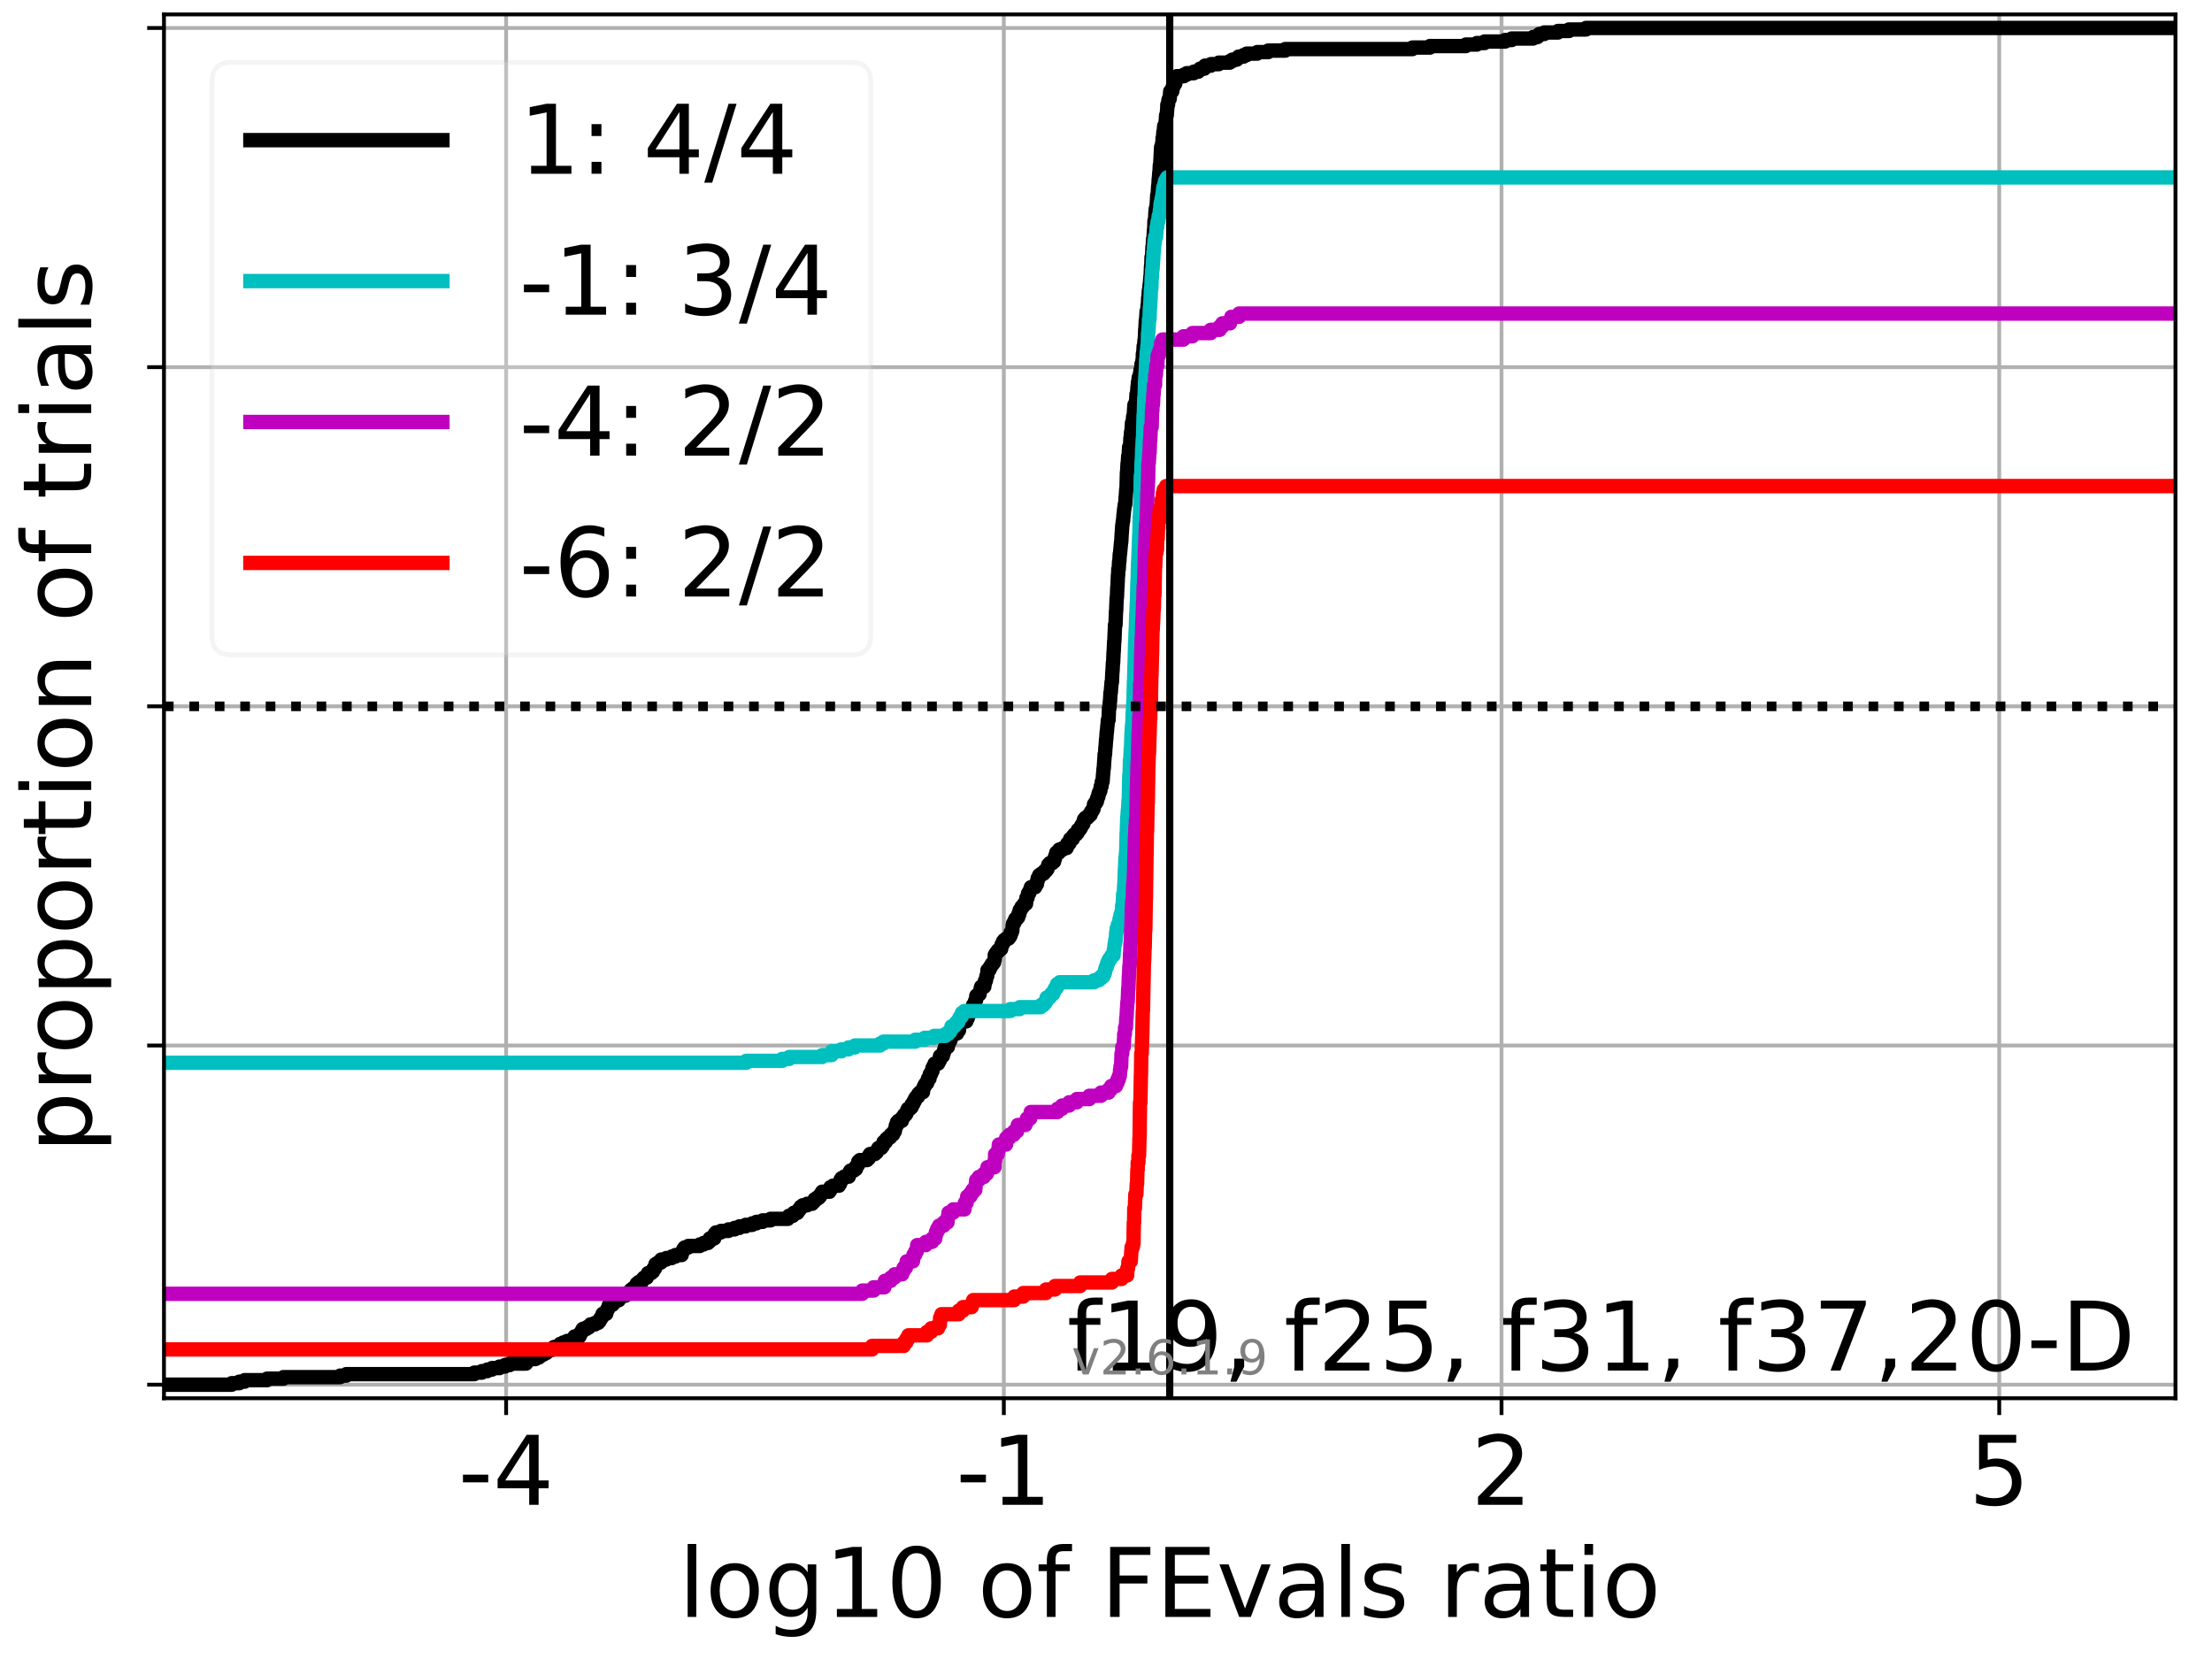 <?xml version="1.0" encoding="utf-8" standalone="no"?>
<!DOCTYPE svg PUBLIC "-//W3C//DTD SVG 1.1//EN"
  "http://www.w3.org/Graphics/SVG/1.1/DTD/svg11.dtd">
<!-- Created with matplotlib (https://matplotlib.org/) -->
<svg height="345.6pt" version="1.1" viewBox="0 0 460.8 345.6" width="460.8pt" xmlns="http://www.w3.org/2000/svg" xmlns:xlink="http://www.w3.org/1999/xlink">
 <defs>
  <style type="text/css">*{stroke-linecap:butt;stroke-linejoin:round;}</style>
 </defs>
 <g id="figure_1">
  <g id="patch_1">
   <path d="M 0 345.6 
L 460.8 345.6 
L 460.8 0 
L 0 0 
z
" style="fill:#ffffff;"/>
  </g>
  <g id="axes_1">
   <g id="patch_2">
    <path d="M 34.16 291.28 
L 453.192 291.28 
L 453.192 3 
L 34.16 3 
z
" style="fill:#ffffff;"/>
   </g>
   <g id="matplotlib.axis_1">
    <g id="xtick_1">
     <g id="line2d_1">
      <path clip-path="url(#pd6c40d4e77)" d="M 105.435 291.28 
L 105.435 3 
" style="fill:none;stroke:#b0b0b0;stroke-linecap:square;stroke-width:0.8;"/>
     </g>
     <g id="line2d_2">
      <defs>
       <path d="M 0 0 
L 0 3.5 
" id="m8b74a7b4d2" style="stroke:#000000;stroke-width:0.8;"/>
      </defs>
      <g>
       <use style="stroke:#000000;stroke-width:0.8;" x="105.435" xlink:href="#m8b74a7b4d2" y="291.28"/>
      </g>
     </g>
     <g id="text_1">
      <!-- -4 -->
      <g transform="translate(95.465 313.477)scale(0.2 -0.2)">
       <defs>
        <path d="M 4.891 31.391 
L 31.203 31.391 
L 31.203 23.391 
L 4.891 23.391 
z
" id="DejaVuSans-45"/>
        <path d="M 37.797 64.312 
L 12.891 25.391 
L 37.797 25.391 
z
M 35.203 72.906 
L 47.609 72.906 
L 47.609 25.391 
L 58.016 25.391 
L 58.016 17.188 
L 47.609 17.188 
L 47.609 0 
L 37.797 0 
L 37.797 17.188 
L 4.891 17.188 
L 4.891 26.703 
z
" id="DejaVuSans-52"/>
       </defs>
       <use xlink:href="#DejaVuSans-45"/>
       <use x="36.084" xlink:href="#DejaVuSans-52"/>
      </g>
     </g>
    </g>
    <g id="xtick_2">
     <g id="line2d_3">
      <path clip-path="url(#pd6c40d4e77)" d="M 209.116 291.28 
L 209.116 3 
" style="fill:none;stroke:#b0b0b0;stroke-linecap:square;stroke-width:0.8;"/>
     </g>
     <g id="line2d_4">
      <g>
       <use style="stroke:#000000;stroke-width:0.8;" x="209.116" xlink:href="#m8b74a7b4d2" y="291.28"/>
      </g>
     </g>
     <g id="text_2">
      <!-- -1 -->
      <g transform="translate(199.146 313.477)scale(0.2 -0.2)">
       <defs>
        <path d="M 12.406 8.297 
L 28.516 8.297 
L 28.516 63.922 
L 10.984 60.406 
L 10.984 69.391 
L 28.422 72.906 
L 38.281 72.906 
L 38.281 8.297 
L 54.391 8.297 
L 54.391 0 
L 12.406 0 
z
" id="DejaVuSans-49"/>
       </defs>
       <use xlink:href="#DejaVuSans-45"/>
       <use x="36.084" xlink:href="#DejaVuSans-49"/>
      </g>
     </g>
    </g>
    <g id="xtick_3">
     <g id="line2d_5">
      <path clip-path="url(#pd6c40d4e77)" d="M 312.796 291.28 
L 312.796 3 
" style="fill:none;stroke:#b0b0b0;stroke-linecap:square;stroke-width:0.8;"/>
     </g>
     <g id="line2d_6">
      <g>
       <use style="stroke:#000000;stroke-width:0.8;" x="312.796" xlink:href="#m8b74a7b4d2" y="291.28"/>
      </g>
     </g>
     <g id="text_3">
      <!-- 2 -->
      <g transform="translate(306.434 313.477)scale(0.2 -0.2)">
       <defs>
        <path d="M 19.188 8.297 
L 53.609 8.297 
L 53.609 0 
L 7.328 0 
L 7.328 8.297 
Q 12.938 14.109 22.625 23.891 
Q 32.328 33.688 34.812 36.531 
Q 39.547 41.844 41.422 45.531 
Q 43.312 49.219 43.312 52.781 
Q 43.312 58.594 39.234 62.25 
Q 35.156 65.922 28.609 65.922 
Q 23.969 65.922 18.812 64.312 
Q 13.672 62.703 7.812 59.422 
L 7.812 69.391 
Q 13.766 71.781 18.938 73 
Q 24.125 74.219 28.422 74.219 
Q 39.75 74.219 46.484 68.547 
Q 53.219 62.891 53.219 53.422 
Q 53.219 48.922 51.531 44.891 
Q 49.859 40.875 45.406 35.406 
Q 44.188 33.984 37.641 27.219 
Q 31.109 20.453 19.188 8.297 
z
" id="DejaVuSans-50"/>
       </defs>
       <use xlink:href="#DejaVuSans-50"/>
      </g>
     </g>
    </g>
    <g id="xtick_4">
     <g id="line2d_7">
      <path clip-path="url(#pd6c40d4e77)" d="M 416.477 291.28 
L 416.477 3 
" style="fill:none;stroke:#b0b0b0;stroke-linecap:square;stroke-width:0.8;"/>
     </g>
     <g id="line2d_8">
      <g>
       <use style="stroke:#000000;stroke-width:0.8;" x="416.477" xlink:href="#m8b74a7b4d2" y="291.28"/>
      </g>
     </g>
     <g id="text_4">
      <!-- 5 -->
      <g transform="translate(410.114 313.477)scale(0.2 -0.2)">
       <defs>
        <path d="M 10.797 72.906 
L 49.516 72.906 
L 49.516 64.594 
L 19.828 64.594 
L 19.828 46.734 
Q 21.969 47.469 24.109 47.828 
Q 26.266 48.188 28.422 48.188 
Q 40.625 48.188 47.75 41.5 
Q 54.891 34.812 54.891 23.391 
Q 54.891 11.625 47.562 5.094 
Q 40.234 -1.422 26.906 -1.422 
Q 22.312 -1.422 17.547 -0.641 
Q 12.797 0.141 7.719 1.703 
L 7.719 11.625 
Q 12.109 9.234 16.797 8.062 
Q 21.484 6.891 26.703 6.891 
Q 35.156 6.891 40.078 11.328 
Q 45.016 15.766 45.016 23.391 
Q 45.016 31 40.078 35.438 
Q 35.156 39.891 26.703 39.891 
Q 22.75 39.891 18.812 39.016 
Q 14.891 38.141 10.797 36.281 
z
" id="DejaVuSans-53"/>
       </defs>
       <use xlink:href="#DejaVuSans-53"/>
      </g>
     </g>
    </g>
    <g id="text_5">
     <!-- log10 of FEvals ratio -->
     <g transform="translate(141.371 336.833)scale(0.2 -0.2)">
      <defs>
       <path d="M 9.422 75.984 
L 18.406 75.984 
L 18.406 0 
L 9.422 0 
z
" id="DejaVuSans-108"/>
       <path d="M 30.609 48.391 
Q 23.391 48.391 19.188 42.75 
Q 14.984 37.109 14.984 27.297 
Q 14.984 17.484 19.156 11.844 
Q 23.344 6.203 30.609 6.203 
Q 37.797 6.203 41.984 11.859 
Q 46.188 17.531 46.188 27.297 
Q 46.188 37.016 41.984 42.703 
Q 37.797 48.391 30.609 48.391 
z
M 30.609 56 
Q 42.328 56 49.016 48.375 
Q 55.719 40.766 55.719 27.297 
Q 55.719 13.875 49.016 6.219 
Q 42.328 -1.422 30.609 -1.422 
Q 18.844 -1.422 12.172 6.219 
Q 5.516 13.875 5.516 27.297 
Q 5.516 40.766 12.172 48.375 
Q 18.844 56 30.609 56 
z
" id="DejaVuSans-111"/>
       <path d="M 45.406 27.984 
Q 45.406 37.75 41.375 43.109 
Q 37.359 48.484 30.078 48.484 
Q 22.859 48.484 18.828 43.109 
Q 14.797 37.75 14.797 27.984 
Q 14.797 18.266 18.828 12.891 
Q 22.859 7.516 30.078 7.516 
Q 37.359 7.516 41.375 12.891 
Q 45.406 18.266 45.406 27.984 
z
M 54.391 6.781 
Q 54.391 -7.172 48.188 -13.984 
Q 42 -20.797 29.203 -20.797 
Q 24.469 -20.797 20.266 -20.094 
Q 16.062 -19.391 12.109 -17.922 
L 12.109 -9.188 
Q 16.062 -11.328 19.922 -12.344 
Q 23.781 -13.375 27.781 -13.375 
Q 36.625 -13.375 41.016 -8.766 
Q 45.406 -4.156 45.406 5.172 
L 45.406 9.625 
Q 42.625 4.781 38.281 2.391 
Q 33.938 0 27.875 0 
Q 17.828 0 11.672 7.656 
Q 5.516 15.328 5.516 27.984 
Q 5.516 40.672 11.672 48.328 
Q 17.828 56 27.875 56 
Q 33.938 56 38.281 53.609 
Q 42.625 51.219 45.406 46.391 
L 45.406 54.688 
L 54.391 54.688 
z
" id="DejaVuSans-103"/>
       <path d="M 31.781 66.406 
Q 24.172 66.406 20.328 58.906 
Q 16.5 51.422 16.5 36.375 
Q 16.5 21.391 20.328 13.891 
Q 24.172 6.391 31.781 6.391 
Q 39.453 6.391 43.281 13.891 
Q 47.125 21.391 47.125 36.375 
Q 47.125 51.422 43.281 58.906 
Q 39.453 66.406 31.781 66.406 
z
M 31.781 74.219 
Q 44.047 74.219 50.516 64.516 
Q 56.984 54.828 56.984 36.375 
Q 56.984 17.969 50.516 8.266 
Q 44.047 -1.422 31.781 -1.422 
Q 19.531 -1.422 13.062 8.266 
Q 6.594 17.969 6.594 36.375 
Q 6.594 54.828 13.062 64.516 
Q 19.531 74.219 31.781 74.219 
z
" id="DejaVuSans-48"/>
       <path id="DejaVuSans-32"/>
       <path d="M 37.109 75.984 
L 37.109 68.5 
L 28.516 68.5 
Q 23.688 68.5 21.797 66.547 
Q 19.922 64.594 19.922 59.516 
L 19.922 54.688 
L 34.719 54.688 
L 34.719 47.703 
L 19.922 47.703 
L 19.922 0 
L 10.891 0 
L 10.891 47.703 
L 2.297 47.703 
L 2.297 54.688 
L 10.891 54.688 
L 10.891 58.5 
Q 10.891 67.625 15.141 71.797 
Q 19.391 75.984 28.609 75.984 
z
" id="DejaVuSans-102"/>
       <path d="M 9.812 72.906 
L 51.703 72.906 
L 51.703 64.594 
L 19.672 64.594 
L 19.672 43.109 
L 48.578 43.109 
L 48.578 34.812 
L 19.672 34.812 
L 19.672 0 
L 9.812 0 
z
" id="DejaVuSans-70"/>
       <path d="M 9.812 72.906 
L 55.906 72.906 
L 55.906 64.594 
L 19.672 64.594 
L 19.672 43.016 
L 54.391 43.016 
L 54.391 34.719 
L 19.672 34.719 
L 19.672 8.297 
L 56.781 8.297 
L 56.781 0 
L 9.812 0 
z
" id="DejaVuSans-69"/>
       <path d="M 2.984 54.688 
L 12.5 54.688 
L 29.594 8.797 
L 46.688 54.688 
L 56.203 54.688 
L 35.688 0 
L 23.484 0 
z
" id="DejaVuSans-118"/>
       <path d="M 34.281 27.484 
Q 23.391 27.484 19.188 25 
Q 14.984 22.516 14.984 16.5 
Q 14.984 11.719 18.141 8.906 
Q 21.297 6.109 26.703 6.109 
Q 34.188 6.109 38.703 11.406 
Q 43.219 16.703 43.219 25.484 
L 43.219 27.484 
z
M 52.203 31.203 
L 52.203 0 
L 43.219 0 
L 43.219 8.297 
Q 40.141 3.328 35.547 0.953 
Q 30.953 -1.422 24.312 -1.422 
Q 15.922 -1.422 10.953 3.297 
Q 6 8.016 6 15.922 
Q 6 25.141 12.172 29.828 
Q 18.359 34.516 30.609 34.516 
L 43.219 34.516 
L 43.219 35.406 
Q 43.219 41.609 39.141 45 
Q 35.062 48.391 27.688 48.391 
Q 23 48.391 18.547 47.266 
Q 14.109 46.141 10.016 43.891 
L 10.016 52.203 
Q 14.938 54.109 19.578 55.047 
Q 24.219 56 28.609 56 
Q 40.484 56 46.344 49.844 
Q 52.203 43.703 52.203 31.203 
z
" id="DejaVuSans-97"/>
       <path d="M 44.281 53.078 
L 44.281 44.578 
Q 40.484 46.531 36.375 47.5 
Q 32.281 48.484 27.875 48.484 
Q 21.188 48.484 17.844 46.438 
Q 14.5 44.391 14.5 40.281 
Q 14.5 37.156 16.891 35.375 
Q 19.281 33.594 26.516 31.984 
L 29.594 31.297 
Q 39.156 29.25 43.188 25.516 
Q 47.219 21.781 47.219 15.094 
Q 47.219 7.469 41.188 3.016 
Q 35.156 -1.422 24.609 -1.422 
Q 20.219 -1.422 15.453 -0.562 
Q 10.688 0.297 5.422 2 
L 5.422 11.281 
Q 10.406 8.688 15.234 7.391 
Q 20.062 6.109 24.812 6.109 
Q 31.156 6.109 34.562 8.281 
Q 37.984 10.453 37.984 14.406 
Q 37.984 18.062 35.516 20.016 
Q 33.062 21.969 24.703 23.781 
L 21.578 24.516 
Q 13.234 26.266 9.516 29.906 
Q 5.812 33.547 5.812 39.891 
Q 5.812 47.609 11.281 51.797 
Q 16.75 56 26.812 56 
Q 31.781 56 36.172 55.266 
Q 40.578 54.547 44.281 53.078 
z
" id="DejaVuSans-115"/>
       <path d="M 41.109 46.297 
Q 39.594 47.172 37.812 47.578 
Q 36.031 48 33.891 48 
Q 26.266 48 22.188 43.047 
Q 18.109 38.094 18.109 28.812 
L 18.109 0 
L 9.078 0 
L 9.078 54.688 
L 18.109 54.688 
L 18.109 46.188 
Q 20.953 51.172 25.484 53.578 
Q 30.031 56 36.531 56 
Q 37.453 56 38.578 55.875 
Q 39.703 55.766 41.062 55.516 
z
" id="DejaVuSans-114"/>
       <path d="M 18.312 70.219 
L 18.312 54.688 
L 36.812 54.688 
L 36.812 47.703 
L 18.312 47.703 
L 18.312 18.016 
Q 18.312 11.328 20.141 9.422 
Q 21.969 7.516 27.594 7.516 
L 36.812 7.516 
L 36.812 0 
L 27.594 0 
Q 17.188 0 13.234 3.875 
Q 9.281 7.766 9.281 18.016 
L 9.281 47.703 
L 2.688 47.703 
L 2.688 54.688 
L 9.281 54.688 
L 9.281 70.219 
z
" id="DejaVuSans-116"/>
       <path d="M 9.422 54.688 
L 18.406 54.688 
L 18.406 0 
L 9.422 0 
z
M 9.422 75.984 
L 18.406 75.984 
L 18.406 64.594 
L 9.422 64.594 
z
" id="DejaVuSans-105"/>
      </defs>
      <use xlink:href="#DejaVuSans-108"/>
      <use x="27.783" xlink:href="#DejaVuSans-111"/>
      <use x="88.965" xlink:href="#DejaVuSans-103"/>
      <use x="152.441" xlink:href="#DejaVuSans-49"/>
      <use x="216.064" xlink:href="#DejaVuSans-48"/>
      <use x="279.688" xlink:href="#DejaVuSans-32"/>
      <use x="311.475" xlink:href="#DejaVuSans-111"/>
      <use x="372.656" xlink:href="#DejaVuSans-102"/>
      <use x="407.861" xlink:href="#DejaVuSans-32"/>
      <use x="439.648" xlink:href="#DejaVuSans-70"/>
      <use x="497.168" xlink:href="#DejaVuSans-69"/>
      <use x="560.352" xlink:href="#DejaVuSans-118"/>
      <use x="619.531" xlink:href="#DejaVuSans-97"/>
      <use x="680.811" xlink:href="#DejaVuSans-108"/>
      <use x="708.594" xlink:href="#DejaVuSans-115"/>
      <use x="760.693" xlink:href="#DejaVuSans-32"/>
      <use x="792.48" xlink:href="#DejaVuSans-114"/>
      <use x="833.594" xlink:href="#DejaVuSans-97"/>
      <use x="894.873" xlink:href="#DejaVuSans-116"/>
      <use x="934.082" xlink:href="#DejaVuSans-105"/>
      <use x="961.865" xlink:href="#DejaVuSans-111"/>
     </g>
    </g>
   </g>
   <g id="matplotlib.axis_2">
    <g id="ytick_1">
     <g id="line2d_9">
      <path clip-path="url(#pd6c40d4e77)" d="M 34.16 288.454 
L 453.192 288.454 
" style="fill:none;stroke:#b0b0b0;stroke-linecap:square;stroke-width:0.8;"/>
     </g>
     <g id="line2d_10">
      <defs>
       <path d="M 0 0 
L -3.5 0 
" id="m1071f3e016" style="stroke:#000000;stroke-width:0.8;"/>
      </defs>
      <g>
       <use style="stroke:#000000;stroke-width:0.8;" x="34.16" xlink:href="#m1071f3e016" y="288.454"/>
      </g>
     </g>
    </g>
    <g id="ytick_2">
     <g id="line2d_11">
      <path clip-path="url(#pd6c40d4e77)" d="M 34.16 217.797 
L 453.192 217.797 
" style="fill:none;stroke:#b0b0b0;stroke-linecap:square;stroke-width:0.8;"/>
     </g>
     <g id="line2d_12">
      <g>
       <use style="stroke:#000000;stroke-width:0.8;" x="34.16" xlink:href="#m1071f3e016" y="217.797"/>
      </g>
     </g>
    </g>
    <g id="ytick_3">
     <g id="line2d_13">
      <path clip-path="url(#pd6c40d4e77)" d="M 34.16 147.14 
L 453.192 147.14 
" style="fill:none;stroke:#b0b0b0;stroke-linecap:square;stroke-width:0.8;"/>
     </g>
     <g id="line2d_14">
      <g>
       <use style="stroke:#000000;stroke-width:0.8;" x="34.16" xlink:href="#m1071f3e016" y="147.14"/>
      </g>
     </g>
    </g>
    <g id="ytick_4">
     <g id="line2d_15">
      <path clip-path="url(#pd6c40d4e77)" d="M 34.16 76.483 
L 453.192 76.483 
" style="fill:none;stroke:#b0b0b0;stroke-linecap:square;stroke-width:0.8;"/>
     </g>
     <g id="line2d_16">
      <g>
       <use style="stroke:#000000;stroke-width:0.8;" x="34.16" xlink:href="#m1071f3e016" y="76.483"/>
      </g>
     </g>
    </g>
    <g id="ytick_5">
     <g id="line2d_17">
      <path clip-path="url(#pd6c40d4e77)" d="M 34.16 5.826 
L 453.192 5.826 
" style="fill:none;stroke:#b0b0b0;stroke-linecap:square;stroke-width:0.8;"/>
     </g>
     <g id="line2d_18">
      <g>
       <use style="stroke:#000000;stroke-width:0.8;" x="34.16" xlink:href="#m1071f3e016" y="5.826"/>
      </g>
     </g>
    </g>
    <g id="text_6">
     <!-- proportion of trials -->
     <g transform="translate(19.001 240.146)rotate(-90)scale(0.2 -0.2)">
      <defs>
       <path d="M 18.109 8.203 
L 18.109 -20.797 
L 9.078 -20.797 
L 9.078 54.688 
L 18.109 54.688 
L 18.109 46.391 
Q 20.953 51.266 25.266 53.625 
Q 29.594 56 35.594 56 
Q 45.562 56 51.781 48.094 
Q 58.016 40.188 58.016 27.297 
Q 58.016 14.406 51.781 6.484 
Q 45.562 -1.422 35.594 -1.422 
Q 29.594 -1.422 25.266 0.953 
Q 20.953 3.328 18.109 8.203 
z
M 48.688 27.297 
Q 48.688 37.203 44.609 42.844 
Q 40.531 48.484 33.406 48.484 
Q 26.266 48.484 22.188 42.844 
Q 18.109 37.203 18.109 27.297 
Q 18.109 17.391 22.188 11.75 
Q 26.266 6.109 33.406 6.109 
Q 40.531 6.109 44.609 11.75 
Q 48.688 17.391 48.688 27.297 
z
" id="DejaVuSans-112"/>
       <path d="M 54.891 33.016 
L 54.891 0 
L 45.906 0 
L 45.906 32.719 
Q 45.906 40.484 42.875 44.328 
Q 39.844 48.188 33.797 48.188 
Q 26.516 48.188 22.312 43.547 
Q 18.109 38.922 18.109 30.906 
L 18.109 0 
L 9.078 0 
L 9.078 54.688 
L 18.109 54.688 
L 18.109 46.188 
Q 21.344 51.125 25.703 53.562 
Q 30.078 56 35.797 56 
Q 45.219 56 50.047 50.172 
Q 54.891 44.344 54.891 33.016 
z
" id="DejaVuSans-110"/>
      </defs>
      <use xlink:href="#DejaVuSans-112"/>
      <use x="63.477" xlink:href="#DejaVuSans-114"/>
      <use x="102.34" xlink:href="#DejaVuSans-111"/>
      <use x="163.521" xlink:href="#DejaVuSans-112"/>
      <use x="226.998" xlink:href="#DejaVuSans-111"/>
      <use x="288.18" xlink:href="#DejaVuSans-114"/>
      <use x="329.293" xlink:href="#DejaVuSans-116"/>
      <use x="368.502" xlink:href="#DejaVuSans-105"/>
      <use x="396.285" xlink:href="#DejaVuSans-111"/>
      <use x="457.467" xlink:href="#DejaVuSans-110"/>
      <use x="520.846" xlink:href="#DejaVuSans-32"/>
      <use x="552.633" xlink:href="#DejaVuSans-111"/>
      <use x="613.814" xlink:href="#DejaVuSans-102"/>
      <use x="649.02" xlink:href="#DejaVuSans-32"/>
      <use x="680.807" xlink:href="#DejaVuSans-116"/>
      <use x="720.016" xlink:href="#DejaVuSans-114"/>
      <use x="761.129" xlink:href="#DejaVuSans-105"/>
      <use x="788.912" xlink:href="#DejaVuSans-97"/>
      <use x="850.191" xlink:href="#DejaVuSans-108"/>
      <use x="877.975" xlink:href="#DejaVuSans-115"/>
     </g>
    </g>
   </g>
   <g id="line2d_19">
    <path clip-path="url(#pd6c40d4e77)" d="M 34.16 288.454 
L 48.266 288.454 
L 48.266 288.14 
L 49.839 288.14 
L 49.839 287.826 
L 50.96 287.826 
L 50.96 287.512 
L 55.641 287.512 
L 55.641 287.198 
L 59.04 287.198 
L 59.04 286.884 
L 70.853 286.884 
L 70.853 286.57 
L 72.148 286.57 
L 72.148 286.256 
L 98.807 286.256 
L 98.807 285.941 
L 100.38 285.941 
L 100.38 285.627 
L 101.501 285.627 
L 101.501 285.313 
L 102.464 285.313 
L 102.464 284.999 
L 104.036 284.999 
L 104.036 284.685 
L 105.158 284.685 
L 105.158 284.371 
L 106.181 284.371 
L 106.181 284.057 
L 109.581 284.057 
L 109.581 283.743 
L 109.838 283.743 
L 109.838 283.429 
L 109.968 283.429 
L 109.968 283.115 
L 111.54 283.115 
L 111.54 282.801 
L 112.246 282.801 
L 112.246 282.487 
L 112.662 282.487 
L 112.662 282.173 
L 113.237 282.173 
L 113.237 281.859 
L 113.819 281.859 
L 113.849 281.231 
L 114.94 281.231 
L 114.94 280.917 
L 115.421 280.917 
L 115.421 280.603 
L 116.543 280.603 
L 116.543 280.289 
L 116.669 280.289 
L 116.669 279.975 
L 117.342 279.975 
L 117.342 279.661 
L 118.119 279.661 
L 118.119 279.347 
L 119.484 279.347 
L 119.484 279.033 
L 119.621 279.033 
L 119.692 278.405 
L 120.741 278.405 
L 120.813 277.777 
L 121.057 277.777 
L 121.057 277.463 
L 121.223 277.463 
L 121.223 277.149 
L 121.394 277.149 
L 121.394 276.835 
L 122.178 276.835 
L 122.178 276.521 
L 122.689 276.521 
L 122.689 276.207 
L 123.02 276.207 
L 123.02 275.893 
L 123.965 275.893 
L 123.965 275.578 
L 124.622 275.578 
L 124.622 275.264 
L 124.903 275.264 
L 124.903 274.95 
L 125.05 274.95 
L 125.05 274.636 
L 125.263 274.636 
L 125.263 274.322 
L 125.493 274.322 
L 125.537 273.694 
L 126.292 273.694 
L 126.345 273.066 
L 126.476 273.066 
L 126.476 272.752 
L 126.659 272.752 
L 126.659 272.438 
L 126.835 272.438 
L 126.859 271.81 
L 127.597 271.81 
L 127.597 271.496 
L 127.865 271.496 
L 127.957 270.868 
L 128.893 270.868 
L 128.986 270.24 
L 129.153 270.24 
L 129.153 269.926 
L 130.258 269.926 
L 130.258 269.612 
L 130.725 269.612 
L 130.725 269.298 
L 131.339 269.298 
L 131.437 268.67 
L 131.847 268.67 
L 131.847 268.356 
L 132.277 268.356 
L 132.277 268.042 
L 132.554 268.042 
L 132.637 267.414 
L 133.01 267.414 
L 133.01 267.1 
L 133.666 267.1 
L 133.666 266.786 
L 133.849 266.786 
L 133.849 266.472 
L 134.131 266.472 
L 134.131 266.158 
L 134.738 266.158 
L 134.833 265.529 
L 134.985 265.529 
L 134.985 265.215 
L 135.677 265.215 
L 135.677 264.901 
L 136.036 264.901 
L 136.128 264.273 
L 136.435 264.273 
L 136.527 263.645 
L 136.558 263.645 
L 136.558 263.331 
L 137.066 263.331 
L 137.066 263.017 
L 137.679 263.017 
L 137.73 262.389 
L 138.811 262.389 
L 138.811 262.075 
L 139.926 262.075 
L 139.926 261.761 
L 140.705 261.761 
L 140.705 261.447 
L 142.001 261.447 
L 142.071 260.819 
L 142.211 260.819 
L 142.211 260.505 
L 142.359 260.505 
L 142.359 260.191 
L 142.595 260.191 
L 142.595 259.877 
L 143.366 259.877 
L 143.366 259.563 
L 145.759 259.563 
L 145.759 259.249 
L 146.551 259.249 
L 146.551 258.935 
L 147.489 258.935 
L 147.489 258.621 
L 147.846 258.621 
L 147.849 257.993 
L 148.785 257.993 
L 148.879 257.051 
L 149.144 257.051 
L 149.144 256.737 
L 150.174 256.737 
L 150.174 256.423 
L 151.739 256.423 
L 151.739 256.109 
L 153.034 256.109 
L 153.034 255.795 
L 154.023 255.795 
L 154.023 255.481 
L 155.319 255.481 
L 155.319 255.166 
L 156.681 255.166 
L 156.681 254.852 
L 157.571 254.852 
L 157.571 254.538 
L 158.867 254.538 
L 158.867 254.224 
L 160.506 254.224 
L 160.506 253.91 
L 164.12 253.91 
L 164.12 253.596 
L 164.321 253.596 
L 164.321 253.282 
L 165.152 253.282 
L 165.152 252.968 
L 165.353 252.968 
L 165.353 252.654 
L 166.133 252.654 
L 166.133 252.34 
L 166.335 252.34 
L 166.335 252.026 
L 166.581 252.026 
L 166.581 251.712 
L 166.782 251.712 
L 166.782 251.398 
L 167.21 251.398 
L 167.21 251.084 
L 168.146 251.084 
L 168.146 250.77 
L 169.177 250.77 
L 169.177 250.456 
L 169.495 250.456 
L 169.495 250.142 
L 169.697 250.142 
L 169.697 249.828 
L 170.159 249.828 
L 170.159 249.514 
L 170.606 249.514 
L 170.606 249.2 
L 170.866 249.2 
L 170.866 248.886 
L 171.07 248.886 
L 171.07 248.572 
L 171.272 248.572 
L 171.272 248.258 
L 172.79 248.258 
L 172.79 247.944 
L 172.989 247.944 
L 172.991 247.316 
L 173.521 247.316 
L 173.521 247.002 
L 174.77 247.002 
L 174.77 246.688 
L 174.971 246.688 
L 174.971 246.374 
L 175.096 246.374 
L 175.106 245.746 
L 175.308 245.746 
L 175.308 245.432 
L 175.854 245.432 
L 175.854 245.118 
L 176.816 245.118 
L 176.885 244.489 
L 176.946 244.489 
L 176.946 244.175 
L 177.147 244.175 
L 177.147 243.861 
L 177.867 243.861 
L 177.867 243.547 
L 178.314 243.547 
L 178.37 242.919 
L 178.595 242.919 
L 178.595 242.605 
L 178.795 242.605 
L 178.796 241.977 
L 179.132 241.977 
L 179.132 241.663 
L 180.649 241.663 
L 180.649 241.349 
L 180.971 241.349 
L 181.021 240.721 
L 181.229 240.721 
L 181.229 240.407 
L 182.251 240.407 
L 182.251 240.093 
L 182.621 240.093 
L 182.621 239.779 
L 182.804 239.779 
L 182.804 239.465 
L 182.979 239.465 
L 182.979 239.151 
L 183.596 239.151 
L 183.596 238.837 
L 183.852 238.837 
L 183.852 238.523 
L 184.01 238.523 
L 184.054 237.895 
L 184.523 237.895 
L 184.627 237.267 
L 184.992 237.267 
L 184.992 236.953 
L 185.439 236.953 
L 185.439 236.639 
L 185.609 236.639 
L 185.609 236.325 
L 186.056 236.325 
L 186.056 236.011 
L 186.2 236.011 
L 186.2 235.697 
L 186.402 235.697 
L 186.503 235.069 
L 186.522 235.069 
L 186.625 234.44 
L 186.826 234.44 
L 186.84 233.812 
L 187.109 233.812 
L 187.109 233.498 
L 187.878 233.498 
L 187.887 232.87 
L 188.14 232.87 
L 188.14 232.556 
L 188.354 232.556 
L 188.354 232.242 
L 188.679 232.242 
L 188.679 231.928 
L 188.87 231.928 
L 188.971 231.3 
L 189.122 231.3 
L 189.122 230.986 
L 189.569 230.986 
L 189.569 230.672 
L 189.902 230.672 
L 189.929 230.044 
L 190.226 230.044 
L 190.328 229.416 
L 190.546 229.416 
L 190.651 228.788 
L 190.884 228.788 
L 190.884 228.474 
L 191.234 228.474 
L 191.331 227.846 
L 191.648 227.846 
L 191.648 227.532 
L 192.265 227.532 
L 192.367 226.59 
L 192.484 226.59 
L 192.484 226.276 
L 192.655 226.276 
L 192.655 225.962 
L 192.857 225.962 
L 192.857 225.648 
L 193.135 225.648 
L 193.135 225.334 
L 193.248 225.334 
L 193.306 224.706 
L 193.628 224.706 
L 193.695 223.763 
L 193.965 223.763 
L 194.059 223.135 
L 194.245 223.135 
L 194.245 222.507 
L 194.398 222.507 
L 194.398 222.193 
L 194.582 222.193 
L 194.582 221.879 
L 194.695 221.879 
L 194.695 221.565 
L 195.43 221.565 
L 195.43 221.251 
L 195.586 221.251 
L 195.586 220.937 
L 195.778 220.937 
L 195.82 219.995 
L 196.411 219.995 
L 196.421 219.367 
L 196.61 219.367 
L 196.681 218.739 
L 196.792 218.739 
L 196.859 218.111 
L 197.454 218.111 
L 197.555 217.169 
L 197.758 217.169 
L 197.758 216.855 
L 197.934 216.855 
L 197.934 216.541 
L 198.07 216.541 
L 198.095 215.913 
L 198.185 215.913 
L 198.185 215.599 
L 198.358 215.599 
L 198.358 215.285 
L 199.374 215.285 
L 199.374 214.971 
L 199.52 214.971 
L 199.52 214.657 
L 199.773 214.657 
L 199.857 213.714 
L 199.904 213.714 
L 199.934 213.086 
L 200.272 213.086 
L 200.272 212.772 
L 201.303 212.772 
L 201.348 212.144 
L 201.584 212.144 
L 201.584 211.83 
L 201.696 211.83 
L 201.7 211.202 
L 201.884 211.202 
L 201.884 210.888 
L 202.221 210.888 
L 202.285 210.26 
L 202.711 210.26 
L 202.733 209.318 
L 203.03 209.318 
L 203.068 208.69 
L 203.182 208.69 
L 203.182 208.376 
L 203.328 208.376 
L 203.387 207.434 
L 203.713 207.434 
L 203.713 207.12 
L 204.06 207.12 
L 204.161 206.492 
L 204.214 206.492 
L 204.296 205.864 
L 204.389 205.864 
L 204.389 205.55 
L 205.047 205.55 
L 205.059 204.922 
L 205.159 204.922 
L 205.195 204.294 
L 205.384 204.294 
L 205.484 203.351 
L 205.643 203.351 
L 205.709 202.095 
L 206.101 202.095 
L 206.191 201.467 
L 206.416 201.467 
L 206.416 201.153 
L 206.574 201.153 
L 206.574 200.839 
L 206.841 200.839 
L 206.841 200.525 
L 207.075 200.525 
L 207.173 199.897 
L 207.222 199.897 
L 207.224 198.955 
L 207.398 198.955 
L 207.398 198.641 
L 207.62 198.641 
L 207.62 198.327 
L 207.846 198.327 
L 207.846 198.013 
L 208.177 198.013 
L 208.177 197.699 
L 208.557 197.699 
L 208.65 196.757 
L 208.873 196.757 
L 208.942 196.129 
L 209.189 196.129 
L 209.189 195.815 
L 209.614 195.815 
L 209.614 195.501 
L 210.132 195.501 
L 210.132 195.187 
L 210.37 195.187 
L 210.37 194.873 
L 210.534 194.873 
L 210.535 194.245 
L 210.76 194.245 
L 210.76 193.931 
L 210.879 193.931 
L 210.967 192.674 
L 211.046 192.674 
L 211.046 192.36 
L 211.258 192.36 
L 211.258 192.046 
L 211.375 192.046 
L 211.375 191.732 
L 211.514 191.732 
L 211.514 191.418 
L 211.852 191.418 
L 211.852 191.104 
L 212.11 191.104 
L 212.131 190.476 
L 212.335 190.476 
L 212.349 189.848 
L 212.447 189.848 
L 212.447 189.534 
L 212.686 189.534 
L 212.686 189.22 
L 212.813 189.22 
L 212.813 188.906 
L 213.097 188.906 
L 213.097 188.592 
L 213.315 188.592 
L 213.315 188.278 
L 213.739 188.278 
L 213.831 187.022 
L 214.055 187.022 
L 214.13 186.394 
L 214.168 186.394 
L 214.168 186.08 
L 214.415 186.08 
L 214.526 185.452 
L 214.703 185.452 
L 214.747 184.824 
L 215.644 184.824 
L 215.644 184.51 
L 215.809 184.51 
L 215.809 184.196 
L 216.008 184.196 
L 216.034 183.568 
L 216.146 183.568 
L 216.175 182.939 
L 216.371 182.939 
L 216.478 182.311 
L 216.903 182.311 
L 216.903 181.997 
L 217.406 181.997 
L 217.406 181.683 
L 217.657 181.683 
L 217.657 181.369 
L 217.985 181.369 
L 217.985 181.055 
L 218.211 181.055 
L 218.293 180.427 
L 218.383 180.427 
L 218.383 180.113 
L 218.685 180.113 
L 218.685 179.799 
L 219.231 179.799 
L 219.231 179.485 
L 219.591 179.485 
L 219.634 178.857 
L 219.77 178.857 
L 219.86 178.229 
L 220.004 178.229 
L 220.051 177.601 
L 220.62 177.601 
L 220.661 176.973 
L 221.432 176.973 
L 221.432 176.659 
L 222.207 176.659 
L 222.264 176.031 
L 222.352 176.031 
L 222.352 175.717 
L 222.777 175.717 
L 222.777 175.403 
L 222.914 175.403 
L 222.933 174.775 
L 223.481 174.775 
L 223.53 174.147 
L 223.78 174.147 
L 223.78 173.833 
L 224.205 173.833 
L 224.205 173.519 
L 224.485 173.519 
L 224.531 172.891 
L 224.892 172.891 
L 224.892 172.576 
L 225.117 172.576 
L 225.117 172.262 
L 225.262 172.262 
L 225.262 171.948 
L 225.469 171.948 
L 225.469 171.634 
L 225.687 171.634 
L 225.765 171.006 
L 225.829 171.006 
L 225.829 170.692 
L 226.088 170.692 
L 226.088 170.378 
L 226.534 170.378 
L 226.534 170.064 
L 226.859 170.064 
L 226.859 169.75 
L 227.187 169.75 
L 227.24 169.122 
L 227.465 169.122 
L 227.465 168.808 
L 227.664 168.808 
L 227.664 168.494 
L 227.816 168.494 
L 227.899 167.552 
L 228.102 167.552 
L 228.102 167.238 
L 228.362 167.238 
L 228.362 166.924 
L 228.51 166.924 
L 228.554 166.296 
L 228.678 166.296 
L 228.678 165.982 
L 228.807 165.982 
L 228.84 165.354 
L 228.964 165.354 
L 228.964 165.04 
L 229.1 165.04 
L 229.1 164.726 
L 229.224 164.726 
L 229.313 163.784 
L 229.474 163.784 
L 229.532 162.842 
L 229.687 162.842 
L 229.792 161.271 
L 229.803 161.271 
L 229.904 160.015 
L 229.942 160.015 
L 230.052 158.131 
L 230.078 158.131 
L 230.11 157.189 
L 230.19 157.189 
L 230.29 155.619 
L 230.31 155.619 
L 230.414 154.049 
L 230.45 154.049 
L 230.547 152.479 
L 230.589 152.479 
L 230.68 151.222 
L 230.7 151.222 
L 230.804 149.966 
L 230.938 149.966 
L 231.028 147.454 
L 231.119 147.454 
L 231.196 146.198 
L 231.234 146.198 
L 231.336 144.314 
L 231.387 144.314 
L 231.486 143.058 
L 231.499 143.058 
L 231.562 142.116 
L 231.633 142.116 
L 231.727 139.917 
L 231.757 139.917 
L 231.846 138.033 
L 231.891 138.033 
L 231.981 135.835 
L 232.003 135.835 
L 232.099 133.637 
L 232.135 133.637 
L 232.241 131.124 
L 232.247 131.124 
L 232.277 130.182 
L 232.378 130.182 
L 232.479 127.356 
L 232.511 127.356 
L 232.619 124.53 
L 232.67 124.53 
L 232.758 122.332 
L 232.789 122.332 
L 232.889 119.819 
L 232.928 119.819 
L 232.966 118.563 
L 233.051 118.563 
L 233.129 116.993 
L 233.184 116.993 
L 233.269 115.423 
L 233.318 115.423 
L 233.426 114.167 
L 233.432 114.167 
L 233.541 112.911 
L 233.578 112.911 
L 233.677 111.026 
L 233.695 111.026 
L 233.787 109.456 
L 233.811 109.456 
L 233.92 108.514 
L 233.964 108.514 
L 234.047 107.258 
L 234.081 107.258 
L 234.182 106.002 
L 234.222 106.002 
L 234.321 105.06 
L 234.402 105.06 
L 234.494 103.49 
L 234.518 103.49 
L 234.619 101.92 
L 234.675 101.92 
L 234.76 98.465 
L 234.79 98.465 
L 234.892 96.581 
L 234.933 96.581 
L 235.03 95.011 
L 235.115 95.011 
L 235.219 93.127 
L 235.402 93.127 
L 235.494 91.243 
L 235.543 91.243 
L 235.627 89.986 
L 235.705 89.986 
L 235.815 88.102 
L 235.97 88.102 
L 236.047 86.846 
L 236.086 86.846 
L 236.187 86.218 
L 236.204 86.218 
L 236.298 84.648 
L 236.326 84.648 
L 236.326 84.334 
L 236.568 84.334 
L 236.665 83.392 
L 236.686 83.392 
L 236.759 82.136 
L 236.866 82.136 
L 236.969 80.566 
L 237 80.566 
L 237.068 79.623 
L 237.142 79.623 
L 237.214 78.681 
L 237.315 78.681 
L 237.42 78.053 
L 237.502 78.053 
L 237.587 77.111 
L 237.74 77.111 
L 237.794 75.855 
L 237.915 75.855 
L 238.015 74.913 
L 238.049 74.913 
L 238.091 73.657 
L 238.168 73.657 
L 238.254 72.087 
L 238.332 72.087 
L 238.43 70.831 
L 238.488 70.831 
L 238.573 68.632 
L 238.602 68.632 
L 238.692 66.748 
L 238.74 66.748 
L 238.847 65.178 
L 238.859 65.178 
L 238.859 64.864 
L 238.999 64.864 
L 239.068 63.608 
L 239.121 63.608 
L 239.193 62.038 
L 239.24 62.038 
L 239.344 60.468 
L 239.407 60.468 
L 239.497 59.211 
L 239.54 59.211 
L 239.648 57.641 
L 239.693 57.641 
L 239.785 55.443 
L 239.836 55.443 
L 239.891 53.559 
L 239.997 53.559 
L 240.089 51.361 
L 240.145 51.361 
L 240.221 49.791 
L 240.285 49.791 
L 240.396 47.906 
L 240.443 47.906 
L 240.498 46.022 
L 240.615 46.022 
L 240.697 44.138 
L 240.735 44.138 
L 240.766 43.51 
L 240.85 43.51 
L 240.955 42.568 
L 240.966 42.568 
L 241.071 40.684 
L 241.158 40.684 
L 241.266 38.799 
L 241.305 38.799 
L 241.392 37.229 
L 241.422 37.229 
L 241.5 35.973 
L 241.541 35.973 
L 241.618 34.403 
L 241.693 34.403 
L 241.803 32.205 
L 241.805 32.205 
L 241.884 30.635 
L 242 30.635 
L 242.064 30.007 
L 242.147 30.007 
L 242.194 28.751 
L 242.273 28.751 
L 242.352 27.494 
L 242.424 27.494 
L 242.518 26.238 
L 242.723 26.238 
L 242.818 25.296 
L 242.842 25.296 
L 242.922 24.04 
L 243.046 24.04 
L 243.14 22.784 
L 243.158 22.784 
L 243.18 21.842 
L 243.318 21.842 
L 243.4 20.9 
L 243.501 20.9 
L 243.501 20.586 
L 243.67 20.586 
L 243.78 19.016 
L 244.207 19.016 
L 244.297 18.073 
L 244.476 18.073 
L 244.533 17.445 
L 244.819 17.445 
L 244.876 16.817 
L 245.001 16.817 
L 245.098 16.189 
L 245.155 16.189 
L 245.155 15.875 
L 246.604 15.875 
L 246.604 15.561 
L 247.224 15.561 
L 247.224 15.247 
L 248.688 15.247 
L 248.688 14.933 
L 249.626 14.933 
L 249.626 14.619 
L 249.985 14.619 
L 249.985 14.305 
L 250.874 14.305 
L 250.874 13.991 
L 251.015 13.991 
L 251.015 13.677 
L 252.239 13.677 
L 252.239 13.363 
L 253.875 13.363 
L 253.875 13.049 
L 256.16 13.049 
L 256.16 12.735 
L 256.72 12.735 
L 256.72 12.421 
L 257.658 12.421 
L 257.658 12.107 
L 258.018 12.107 
L 258.018 11.793 
L 259.047 11.793 
L 259.047 11.479 
L 259.708 11.479 
L 259.708 11.165 
L 261.908 11.165 
L 261.908 10.851 
L 264.192 10.851 
L 264.192 10.537 
L 267.74 10.537 
L 267.74 10.223 
L 294.217 10.223 
L 294.217 9.909 
L 297.873 9.909 
L 297.873 9.595 
L 305.377 9.595 
L 305.377 9.281 
L 307.656 9.281 
L 307.656 8.967 
L 309.258 8.967 
L 309.258 8.653 
L 313.529 8.653 
L 313.529 8.339 
L 314.894 8.339 
L 314.894 8.024 
L 319.374 8.024 
L 319.374 7.71 
L 320.313 7.71 
L 320.313 7.396 
L 320.672 7.396 
L 320.672 7.082 
L 321.702 7.082 
L 321.702 6.768 
L 324.562 6.768 
L 324.562 6.454 
L 326.846 6.454 
L 326.846 6.14 
L 330.394 6.14 
L 330.394 5.826 
L 453.192 5.826 
L 453.192 5.826 
" style="fill:none;stroke:#000000;stroke-linecap:square;stroke-width:3;"/>
   </g>
   <g id="line2d_20">
    <path clip-path="url(#pd6c40d4e77)" style="fill:none;stroke:#000000;stroke-linecap:square;stroke-width:3;"/>
   </g>
   <g id="line2d_21">
    <path clip-path="url(#pd6c40d4e77)" d="M 34.16 221.39 
L 155.455 221.39 
L 155.455 220.99 
L 162.948 220.99 
L 162.948 220.591 
L 164.41 220.591 
L 164.41 220.192 
L 171.271 220.192 
L 171.271 219.793 
L 173.24 219.793 
L 173.281 218.994 
L 175.285 218.994 
L 175.285 218.595 
L 176.772 218.595 
L 176.772 218.196 
L 178.09 218.196 
L 178.09 217.797 
L 183.313 217.797 
L 183.313 217.398 
L 183.994 217.398 
L 183.994 216.998 
L 190.649 216.998 
L 190.649 216.599 
L 192.602 216.599 
L 192.602 216.2 
L 194.576 216.2 
L 194.576 215.801 
L 196.956 215.801 
L 196.956 215.402 
L 197.544 215.402 
L 197.544 215.003 
L 197.903 215.003 
L 197.903 214.603 
L 198.145 214.603 
L 198.213 213.805 
L 198.841 213.805 
L 198.841 213.406 
L 199.171 213.406 
L 199.171 213.007 
L 199.613 213.007 
L 199.613 212.607 
L 199.764 212.607 
L 199.764 212.208 
L 199.983 212.208 
L 199.983 211.809 
L 200.308 211.809 
L 200.375 211.011 
L 200.901 211.011 
L 200.901 210.611 
L 210.475 210.611 
L 210.475 210.212 
L 212.427 210.212 
L 212.427 209.813 
L 216.782 209.813 
L 216.782 209.414 
L 217.369 209.414 
L 217.369 209.015 
L 217.728 209.015 
L 217.728 208.615 
L 217.97 208.615 
L 218.038 207.817 
L 218.666 207.817 
L 218.666 207.418 
L 218.996 207.418 
L 218.996 207.019 
L 219.438 207.019 
L 219.438 206.62 
L 219.59 206.62 
L 219.59 206.22 
L 219.808 206.22 
L 219.808 205.821 
L 220.133 205.821 
L 220.2 205.023 
L 220.726 205.023 
L 220.726 204.624 
L 227.896 204.624 
L 227.896 204.224 
L 228.878 204.224 
L 228.878 203.825 
L 229.365 203.825 
L 229.365 203.426 
L 229.848 203.426 
L 229.848 203.027 
L 230.024 203.027 
L 230.024 202.628 
L 230.185 202.628 
L 230.246 201.829 
L 230.371 201.829 
L 230.371 201.43 
L 230.576 201.43 
L 230.639 200.632 
L 230.83 200.632 
L 230.83 200.232 
L 231.021 200.232 
L 231.021 199.833 
L 231.317 199.833 
L 231.317 199.434 
L 231.559 199.434 
L 231.559 199.035 
L 231.969 199.035 
L 232.029 197.837 
L 232.088 197.837 
L 232.198 196.64 
L 232.288 196.64 
L 232.324 195.841 
L 232.421 195.841 
L 232.528 194.245 
L 232.591 194.245 
L 232.631 193.446 
L 232.865 193.446 
L 232.866 192.648 
L 233.178 192.648 
L 233.219 191.45 
L 233.385 191.45 
L 233.404 190.652 
L 233.529 190.652 
L 233.529 190.253 
L 233.715 190.253 
L 233.765 188.656 
L 233.873 188.656 
L 233.981 186.261 
L 234.096 186.261 
L 234.203 184.265 
L 234.226 184.265 
L 234.334 181.071 
L 234.363 181.071 
L 234.452 178.676 
L 234.485 178.676 
L 234.583 177.479 
L 234.604 177.479 
L 234.705 173.487 
L 234.726 173.487 
L 234.832 170.293 
L 234.853 170.293 
L 234.962 168.696 
L 234.996 168.696 
L 235.104 166.7 
L 235.149 166.7 
L 235.256 161.511 
L 235.321 161.511 
L 235.403 158.317 
L 235.455 158.317 
L 235.565 155.922 
L 235.615 155.922 
L 235.712 152.729 
L 235.727 152.729 
L 235.826 151.132 
L 235.873 151.132 
L 235.971 148.338 
L 236.003 148.338 
L 236.106 145.942 
L 236.131 145.942 
L 236.227 141.951 
L 236.249 141.951 
L 236.358 137.959 
L 236.373 137.959 
L 236.464 133.967 
L 236.492 133.967 
L 236.586 131.172 
L 236.605 131.172 
L 236.7 127.979 
L 236.724 127.979 
L 236.81 125.584 
L 236.842 125.584 
L 236.946 121.193 
L 236.976 121.193 
L 237.083 117.201 
L 237.107 117.201 
L 237.213 114.406 
L 237.229 114.406 
L 237.332 111.213 
L 237.356 111.213 
L 237.438 107.62 
L 237.47 107.62 
L 237.559 103.229 
L 237.588 103.229 
L 237.697 99.237 
L 237.741 99.237 
L 237.841 96.044 
L 237.853 96.044 
L 237.956 93.249 
L 237.98 93.249 
L 238.072 91.253 
L 238.12 91.253 
L 238.229 86.463 
L 238.276 86.463 
L 238.376 82.87 
L 238.437 82.87 
L 238.546 79.277 
L 238.563 79.277 
L 238.669 77.282 
L 238.698 77.282 
L 238.767 74.886 
L 238.824 74.886 
L 238.893 73.29 
L 238.938 73.29 
L 239.024 72.092 
L 239.09 72.092 
L 239.172 69.298 
L 239.209 69.298 
L 239.315 67.701 
L 239.335 67.701 
L 239.361 66.503 
L 239.464 66.503 
L 239.54 64.108 
L 239.579 64.108 
L 239.683 62.112 
L 239.691 62.112 
L 239.759 60.116 
L 239.843 60.116 
L 239.917 57.721 
L 239.971 57.721 
L 240.03 56.124 
L 240.097 56.124 
L 240.194 54.128 
L 240.235 54.128 
L 240.301 52.532 
L 240.361 52.532 
L 240.436 50.935 
L 240.49 50.935 
L 240.497 50.137 
L 240.612 50.137 
L 240.623 49.338 
L 240.822 49.338 
L 240.932 47.741 
L 240.942 47.741 
L 240.942 47.342 
L 241.056 47.342 
L 241.152 46.145 
L 241.302 46.145 
L 241.386 44.947 
L 241.536 44.947 
L 241.627 43.749 
L 241.694 43.749 
L 241.754 42.552 
L 241.829 42.552 
L 241.829 42.153 
L 241.964 42.153 
L 241.98 41.354 
L 242.08 41.354 
L 242.146 40.556 
L 242.198 40.556 
L 242.289 39.358 
L 242.356 39.358 
L 242.356 38.959 
L 242.524 38.959 
L 242.59 38.161 
L 242.672 38.161 
L 242.672 37.762 
L 242.882 37.762 
L 242.882 37.362 
L 243.117 37.362 
L 243.117 36.963 
L 453.192 36.963 
L 453.192 36.963 
" style="fill:none;stroke:#00bfbf;stroke-linecap:square;stroke-width:3;"/>
   </g>
   <g id="line2d_22">
    <path clip-path="url(#pd6c40d4e77)" style="fill:none;stroke:#00bfbf;stroke-linecap:square;stroke-width:3;"/>
   </g>
   <g id="line2d_23">
    <path clip-path="url(#pd6c40d4e77)" d="M 34.16 269.522 
L 179.624 269.522 
L 179.624 268.846 
L 181.984 268.846 
L 181.984 268.169 
L 184.232 268.169 
L 184.338 266.817 
L 185.57 266.817 
L 185.57 266.141 
L 186.354 266.141 
L 186.354 265.465 
L 187.93 265.465 
L 187.93 264.789 
L 188.232 264.789 
L 188.232 264.113 
L 188.714 264.113 
L 188.714 263.436 
L 188.892 263.436 
L 188.892 262.76 
L 190.178 262.76 
L 190.284 261.408 
L 190.649 261.408 
L 190.649 260.732 
L 190.962 260.732 
L 191.068 259.38 
L 192.878 259.38 
L 192.878 258.703 
L 194.178 258.703 
L 194.178 258.027 
L 194.838 258.027 
L 194.838 257.351 
L 194.962 257.351 
L 194.962 256.675 
L 195.238 256.675 
L 195.238 255.999 
L 195.622 255.999 
L 195.622 255.323 
L 196.595 255.323 
L 196.595 254.647 
L 197.379 254.647 
L 197.487 253.294 
L 197.592 253.294 
L 197.592 252.618 
L 198.564 252.618 
L 198.564 251.942 
L 200.924 251.942 
L 200.993 250.59 
L 201.356 250.59 
L 201.356 249.914 
L 201.486 249.914 
L 201.486 249.237 
L 202.146 249.237 
L 202.146 248.561 
L 202.588 248.561 
L 202.588 247.885 
L 203.172 247.885 
L 203.278 246.533 
L 203.353 246.533 
L 203.353 245.857 
L 203.903 245.857 
L 203.903 245.181 
L 204.948 245.181 
L 204.948 244.504 
L 205.601 244.504 
L 205.707 243.152 
L 207.172 243.152 
L 207.196 241.8 
L 207.301 241.8 
L 207.302 240.448 
L 207.832 240.448 
L 207.832 239.771 
L 207.987 239.771 
L 208.085 238.419 
L 209.589 238.419 
L 209.601 237.067 
L 210.261 237.067 
L 210.261 236.391 
L 211.195 236.391 
L 211.195 235.715 
L 211.856 235.715 
L 211.856 235.038 
L 212.018 235.038 
L 212.018 234.362 
L 213.612 234.362 
L 213.612 233.686 
L 213.932 233.686 
L 213.932 233.01 
L 214.61 233.01 
L 214.716 231.658 
L 220.296 231.658 
L 220.296 230.982 
L 221.241 230.982 
L 221.241 230.305 
L 222.725 230.305 
L 222.725 229.629 
L 224.319 229.629 
L 224.319 228.953 
L 226.927 228.953 
L 226.927 228.277 
L 229.356 228.277 
L 229.356 227.601 
L 230.95 227.601 
L 230.95 226.925 
L 231.472 226.925 
L 231.472 226.249 
L 232.465 226.249 
L 232.465 225.572 
L 232.787 225.572 
L 232.787 224.896 
L 233.063 224.896 
L 233.063 224.22 
L 233.269 224.22 
L 233.333 222.868 
L 233.418 222.868 
L 233.418 222.192 
L 233.549 222.192 
L 233.638 219.487 
L 233.78 219.487 
L 233.788 218.135 
L 234.079 218.135 
L 234.175 216.107 
L 234.194 216.107 
L 234.194 215.43 
L 234.327 215.43 
L 234.377 214.078 
L 234.543 214.078 
L 234.632 212.05 
L 234.675 212.05 
L 234.782 210.021 
L 234.792 210.021 
L 234.87 208.669 
L 234.924 208.669 
L 235.029 205.964 
L 235.073 205.964 
L 235.168 203.26 
L 235.205 203.26 
L 235.279 201.231 
L 235.334 201.231 
L 235.417 198.527 
L 235.45 198.527 
L 235.509 196.498 
L 235.561 196.498 
L 235.67 193.118 
L 235.698 193.118 
L 235.786 189.061 
L 235.82 189.061 
L 235.872 187.709 
L 235.99 187.709 
L 236.055 184.328 
L 236.121 184.328 
L 236.212 182.299 
L 236.241 182.299 
L 236.344 177.566 
L 236.359 177.566 
L 236.451 174.186 
L 236.499 174.186 
L 236.536 172.157 
L 236.61 172.157 
L 236.649 170.805 
L 236.739 170.805 
L 236.841 164.044 
L 236.87 164.044 
L 236.966 159.311 
L 236.991 159.311 
L 237.092 156.606 
L 237.103 156.606 
L 237.196 152.549 
L 237.243 152.549 
L 237.349 149.168 
L 237.378 149.168 
L 237.481 145.112 
L 237.493 145.112 
L 237.533 142.407 
L 237.629 142.407 
L 237.732 136.322 
L 237.742 136.322 
L 237.842 132.941 
L 237.898 132.941 
L 237.995 128.884 
L 238.037 128.884 
L 238.137 125.503 
L 238.184 125.503 
L 238.247 122.123 
L 238.323 122.123 
L 238.427 118.742 
L 238.436 118.742 
L 238.525 114.009 
L 238.577 114.009 
L 238.675 110.628 
L 238.699 110.628 
L 238.731 109.276 
L 238.828 109.276 
L 238.931 106.571 
L 238.941 106.571 
L 239.036 102.515 
L 239.062 102.515 
L 239.168 99.81 
L 239.186 99.81 
L 239.237 96.429 
L 239.316 96.429 
L 239.416 94.401 
L 239.475 94.401 
L 239.573 91.696 
L 239.621 91.696 
L 239.722 88.992 
L 239.907 88.992 
L 239.999 85.611 
L 240.056 85.611 
L 240.107 84.259 
L 240.19 84.259 
L 240.261 82.23 
L 240.31 82.23 
L 240.417 80.202 
L 240.616 80.202 
L 240.647 78.173 
L 240.772 78.173 
L 240.847 76.821 
L 240.901 76.821 
L 240.901 76.145 
L 241.086 76.145 
L 241.156 74.117 
L 241.386 74.117 
L 241.386 73.44 
L 241.64 73.44 
L 241.64 72.764 
L 241.87 72.764 
L 241.897 71.412 
L 242.151 71.412 
L 242.151 70.736 
L 246.523 70.736 
L 246.523 70.06 
L 248.394 70.06 
L 248.394 69.384 
L 252.209 69.384 
L 252.209 68.708 
L 254.08 68.708 
L 254.08 68.031 
L 254.638 68.031 
L 254.638 67.355 
L 256.232 67.355 
L 256.232 66.679 
L 256.509 66.679 
L 256.509 66.003 
L 258.104 66.003 
L 258.104 65.327 
L 453.192 65.327 
L 453.192 65.327 
" style="fill:none;stroke:#bf00bf;stroke-linecap:square;stroke-width:3;"/>
   </g>
   <g id="line2d_24">
    <path clip-path="url(#pd6c40d4e77)" style="fill:none;stroke:#bf00bf;stroke-linecap:square;stroke-width:3;"/>
   </g>
   <g id="line2d_25">
    <path clip-path="url(#pd6c40d4e77)" d="M 34.16 281.113 
L 181.673 281.113 
L 181.673 280.379 
L 188.28 280.379 
L 188.28 279.645 
L 188.811 279.645 
L 188.811 278.91 
L 189.236 278.91 
L 189.236 278.176 
L 193.122 278.176 
L 193.122 277.442 
L 193.982 277.442 
L 193.982 276.708 
L 195.419 276.708 
L 195.419 275.974 
L 195.798 275.974 
L 195.843 274.506 
L 196.129 274.506 
L 196.129 273.772 
L 199.73 273.772 
L 199.73 273.038 
L 200.589 273.038 
L 200.589 272.304 
L 202.406 272.304 
L 202.406 271.569 
L 202.737 271.569 
L 202.737 270.835 
L 211.274 270.835 
L 211.274 270.101 
L 213.162 270.101 
L 213.162 269.367 
L 217.882 269.367 
L 217.882 268.633 
L 219.77 268.633 
L 219.77 267.899 
L 225.014 267.899 
L 225.014 267.165 
L 231.621 267.165 
L 231.621 266.431 
L 233.658 266.431 
L 233.658 265.697 
L 234.807 265.697 
L 234.835 264.229 
L 234.986 264.229 
L 235.089 262.76 
L 235.564 262.76 
L 235.675 260.558 
L 235.729 260.558 
L 235.729 259.824 
L 235.989 259.824 
L 235.989 259.09 
L 236.129 259.09 
L 236.194 254.685 
L 236.261 254.685 
L 236.29 251.749 
L 236.417 251.749 
L 236.517 248.812 
L 236.724 248.812 
L 236.811 246.61 
L 236.878 246.61 
L 236.937 243.674 
L 237.003 243.674 
L 237.006 242.206 
L 237.142 242.206 
L 237.16 240.737 
L 237.284 240.737 
L 237.371 237.067 
L 237.4 237.067 
L 237.481 229.726 
L 237.566 229.726 
L 237.673 223.853 
L 237.691 223.853 
L 237.745 219.449 
L 237.845 219.449 
L 237.945 215.778 
L 237.96 215.778 
L 238.06 210.639 
L 238.1 210.639 
L 238.211 204.767 
L 238.214 204.767 
L 238.307 200.362 
L 238.341 200.362 
L 238.434 197.426 
L 238.466 197.426 
L 238.531 193.755 
L 238.588 193.755 
L 238.695 187.148 
L 238.717 187.148 
L 238.828 178.339 
L 238.846 178.339 
L 238.922 173.2 
L 238.967 173.2 
L 239.059 167.328 
L 239.109 167.328 
L 239.213 159.987 
L 239.22 159.987 
L 239.317 157.05 
L 239.355 157.05 
L 239.461 153.38 
L 239.47 153.38 
L 239.569 149.709 
L 239.619 149.709 
L 239.678 146.773 
L 239.745 146.773 
L 239.844 140.9 
L 239.871 140.9 
L 239.98 136.496 
L 239.998 136.496 
L 240.09 131.357 
L 240.126 131.357 
L 240.231 129.155 
L 240.238 129.155 
L 240.295 126.952 
L 240.358 126.952 
L 240.428 124.016 
L 240.496 124.016 
L 240.605 118.143 
L 240.642 118.143 
L 240.748 115.207 
L 240.889 115.207 
L 240.889 114.473 
L 241.024 114.473 
L 241.046 112.27 
L 241.165 112.27 
L 241.229 110.068 
L 241.307 110.068 
L 241.309 108.6 
L 241.487 108.6 
L 241.554 106.398 
L 241.772 106.398 
L 241.772 105.664 
L 241.974 105.664 
L 241.98 104.195 
L 242.179 104.195 
L 242.264 102.727 
L 242.436 102.727 
L 242.436 101.993 
L 242.929 101.993 
L 242.929 101.259 
L 453.192 101.259 
L 453.192 101.259 
" style="fill:none;stroke:#ff0000;stroke-linecap:square;stroke-width:3;"/>
   </g>
   <g id="line2d_26">
    <path clip-path="url(#pd6c40d4e77)" style="fill:none;stroke:#ff0000;stroke-linecap:square;stroke-width:3;"/>
   </g>
   <g id="line2d_27">
    <path clip-path="url(#pd6c40d4e77)" d="M 243.676 291.28 
L 243.676 3 
" style="fill:none;stroke:#000000;stroke-linecap:square;stroke-width:1.5;"/>
   </g>
   <g id="line2d_28">
    <path clip-path="url(#pd6c40d4e77)" d="M 34.16 147.14 
L 453.192 147.14 
" style="fill:none;stroke:#000000;stroke-dasharray:2,3.3;stroke-dashoffset:0;stroke-width:2;"/>
   </g>
   <g id="patch_3">
    <path d="M 34.16 291.28 
L 34.16 3 
" style="fill:none;stroke:#000000;stroke-linecap:square;stroke-linejoin:miter;stroke-width:0.8;"/>
   </g>
   <g id="patch_4">
    <path d="M 453.192 291.28 
L 453.192 3 
" style="fill:none;stroke:#000000;stroke-linecap:square;stroke-linejoin:miter;stroke-width:0.8;"/>
   </g>
   <g id="patch_5">
    <path d="M 34.16 291.28 
L 453.192 291.28 
" style="fill:none;stroke:#000000;stroke-linecap:square;stroke-linejoin:miter;stroke-width:0.8;"/>
   </g>
   <g id="patch_6">
    <path d="M 34.16 3 
L 453.192 3 
" style="fill:none;stroke:#000000;stroke-linecap:square;stroke-linejoin:miter;stroke-width:0.8;"/>
   </g>
   <g id="text_7">
    <!-- f19, f25, f31, f37,20-D -->
    <g transform="translate(222.289 285.514)scale(0.2 -0.2)">
     <defs>
      <path d="M 10.984 1.516 
L 10.984 10.5 
Q 14.703 8.734 18.5 7.812 
Q 22.312 6.891 25.984 6.891 
Q 35.75 6.891 40.891 13.453 
Q 46.047 20.016 46.781 33.406 
Q 43.953 29.203 39.594 26.953 
Q 35.25 24.703 29.984 24.703 
Q 19.047 24.703 12.672 31.312 
Q 6.297 37.938 6.297 49.422 
Q 6.297 60.641 12.938 67.422 
Q 19.578 74.219 30.609 74.219 
Q 43.266 74.219 49.922 64.516 
Q 56.594 54.828 56.594 36.375 
Q 56.594 19.141 48.406 8.859 
Q 40.234 -1.422 26.422 -1.422 
Q 22.703 -1.422 18.891 -0.688 
Q 15.094 0.047 10.984 1.516 
z
M 30.609 32.422 
Q 37.25 32.422 41.125 36.953 
Q 45.016 41.5 45.016 49.422 
Q 45.016 57.281 41.125 61.844 
Q 37.25 66.406 30.609 66.406 
Q 23.969 66.406 20.094 61.844 
Q 16.219 57.281 16.219 49.422 
Q 16.219 41.5 20.094 36.953 
Q 23.969 32.422 30.609 32.422 
z
" id="DejaVuSans-57"/>
      <path d="M 11.719 12.406 
L 22.016 12.406 
L 22.016 4 
L 14.016 -11.625 
L 7.719 -11.625 
L 11.719 4 
z
" id="DejaVuSans-44"/>
      <path d="M 40.578 39.312 
Q 47.656 37.797 51.625 33 
Q 55.609 28.219 55.609 21.188 
Q 55.609 10.406 48.188 4.484 
Q 40.766 -1.422 27.094 -1.422 
Q 22.516 -1.422 17.656 -0.516 
Q 12.797 0.391 7.625 2.203 
L 7.625 11.719 
Q 11.719 9.328 16.594 8.109 
Q 21.484 6.891 26.812 6.891 
Q 36.078 6.891 40.938 10.547 
Q 45.797 14.203 45.797 21.188 
Q 45.797 27.641 41.281 31.266 
Q 36.766 34.906 28.719 34.906 
L 20.219 34.906 
L 20.219 43.016 
L 29.109 43.016 
Q 36.375 43.016 40.234 45.922 
Q 44.094 48.828 44.094 54.297 
Q 44.094 59.906 40.109 62.906 
Q 36.141 65.922 28.719 65.922 
Q 24.656 65.922 20.016 65.031 
Q 15.375 64.156 9.812 62.312 
L 9.812 71.094 
Q 15.438 72.656 20.344 73.438 
Q 25.25 74.219 29.594 74.219 
Q 40.828 74.219 47.359 69.109 
Q 53.906 64.016 53.906 55.328 
Q 53.906 49.266 50.438 45.094 
Q 46.969 40.922 40.578 39.312 
z
" id="DejaVuSans-51"/>
      <path d="M 8.203 72.906 
L 55.078 72.906 
L 55.078 68.703 
L 28.609 0 
L 18.312 0 
L 43.219 64.594 
L 8.203 64.594 
z
" id="DejaVuSans-55"/>
      <path d="M 19.672 64.797 
L 19.672 8.109 
L 31.594 8.109 
Q 46.688 8.109 53.688 14.938 
Q 60.688 21.781 60.688 36.531 
Q 60.688 51.172 53.688 57.984 
Q 46.688 64.797 31.594 64.797 
z
M 9.812 72.906 
L 30.078 72.906 
Q 51.266 72.906 61.172 64.094 
Q 71.094 55.281 71.094 36.531 
Q 71.094 17.672 61.125 8.828 
Q 51.172 0 30.078 0 
L 9.812 0 
z
" id="DejaVuSans-68"/>
     </defs>
     <use xlink:href="#DejaVuSans-102"/>
     <use x="35.205" xlink:href="#DejaVuSans-49"/>
     <use x="98.828" xlink:href="#DejaVuSans-57"/>
     <use x="162.451" xlink:href="#DejaVuSans-44"/>
     <use x="194.238" xlink:href="#DejaVuSans-32"/>
     <use x="226.025" xlink:href="#DejaVuSans-102"/>
     <use x="261.23" xlink:href="#DejaVuSans-50"/>
     <use x="324.854" xlink:href="#DejaVuSans-53"/>
     <use x="388.477" xlink:href="#DejaVuSans-44"/>
     <use x="420.264" xlink:href="#DejaVuSans-32"/>
     <use x="452.051" xlink:href="#DejaVuSans-102"/>
     <use x="487.256" xlink:href="#DejaVuSans-51"/>
     <use x="550.879" xlink:href="#DejaVuSans-49"/>
     <use x="614.502" xlink:href="#DejaVuSans-44"/>
     <use x="646.289" xlink:href="#DejaVuSans-32"/>
     <use x="678.076" xlink:href="#DejaVuSans-102"/>
     <use x="713.281" xlink:href="#DejaVuSans-51"/>
     <use x="776.904" xlink:href="#DejaVuSans-55"/>
     <use x="840.527" xlink:href="#DejaVuSans-44"/>
     <use x="872.314" xlink:href="#DejaVuSans-50"/>
     <use x="935.938" xlink:href="#DejaVuSans-48"/>
     <use x="999.561" xlink:href="#DejaVuSans-45"/>
     <use x="1035.645" xlink:href="#DejaVuSans-68"/>
    </g>
   </g>
   <g id="text_8">
    <!-- v2.6.1.9 -->
    <g style="fill:#808080;" transform="translate(223.224 286.318)scale(0.1 -0.1)">
     <defs>
      <path d="M 10.688 12.406 
L 21 12.406 
L 21 0 
L 10.688 0 
z
" id="DejaVuSans-46"/>
      <path d="M 33.016 40.375 
Q 26.375 40.375 22.484 35.828 
Q 18.609 31.297 18.609 23.391 
Q 18.609 15.531 22.484 10.953 
Q 26.375 6.391 33.016 6.391 
Q 39.656 6.391 43.531 10.953 
Q 47.406 15.531 47.406 23.391 
Q 47.406 31.297 43.531 35.828 
Q 39.656 40.375 33.016 40.375 
z
M 52.594 71.297 
L 52.594 62.312 
Q 48.875 64.062 45.094 64.984 
Q 41.312 65.922 37.594 65.922 
Q 27.828 65.922 22.672 59.328 
Q 17.531 52.734 16.797 39.406 
Q 19.672 43.656 24.016 45.922 
Q 28.375 48.188 33.594 48.188 
Q 44.578 48.188 50.953 41.516 
Q 57.328 34.859 57.328 23.391 
Q 57.328 12.156 50.688 5.359 
Q 44.047 -1.422 33.016 -1.422 
Q 20.359 -1.422 13.672 8.266 
Q 6.984 17.969 6.984 36.375 
Q 6.984 53.656 15.188 63.938 
Q 23.391 74.219 37.203 74.219 
Q 40.922 74.219 44.703 73.484 
Q 48.484 72.75 52.594 71.297 
z
" id="DejaVuSans-54"/>
     </defs>
     <use xlink:href="#DejaVuSans-118"/>
     <use x="59.18" xlink:href="#DejaVuSans-50"/>
     <use x="122.803" xlink:href="#DejaVuSans-46"/>
     <use x="154.59" xlink:href="#DejaVuSans-54"/>
     <use x="218.213" xlink:href="#DejaVuSans-46"/>
     <use x="250" xlink:href="#DejaVuSans-49"/>
     <use x="313.623" xlink:href="#DejaVuSans-46"/>
     <use x="345.41" xlink:href="#DejaVuSans-57"/>
    </g>
   </g>
   <g id="legend_1">
    <g id="patch_7">
     <path d="M 48.16 136.425 
L 177.382 136.425 
Q 181.382 136.425 181.382 132.425 
L 181.382 17 
Q 181.382 13 177.382 13 
L 48.16 13 
Q 44.16 13 44.16 17 
L 44.16 132.425 
Q 44.16 136.425 48.16 136.425 
z
" style="fill:#ffffff;opacity:0.2;stroke:#cccccc;stroke-linejoin:miter;"/>
    </g>
    <g id="line2d_29">
     <path d="M 52.16 29.197 
L 92.16 29.197 
" style="fill:none;stroke:#000000;stroke-linecap:square;stroke-width:3;"/>
    </g>
    <g id="line2d_30"/>
    <g id="text_9">
     <!-- 1: 4/4 -->
     <g transform="translate(108.16 36.197)scale(0.2 -0.2)">
      <defs>
       <path d="M 11.719 12.406 
L 22.016 12.406 
L 22.016 0 
L 11.719 0 
z
M 11.719 51.703 
L 22.016 51.703 
L 22.016 39.312 
L 11.719 39.312 
z
" id="DejaVuSans-58"/>
       <path d="M 25.391 72.906 
L 33.688 72.906 
L 8.297 -9.281 
L 0 -9.281 
z
" id="DejaVuSans-47"/>
      </defs>
      <use xlink:href="#DejaVuSans-49"/>
      <use x="63.623" xlink:href="#DejaVuSans-58"/>
      <use x="97.314" xlink:href="#DejaVuSans-32"/>
      <use x="129.102" xlink:href="#DejaVuSans-52"/>
      <use x="192.725" xlink:href="#DejaVuSans-47"/>
      <use x="226.416" xlink:href="#DejaVuSans-52"/>
     </g>
    </g>
    <g id="line2d_31">
     <path d="M 52.16 58.553 
L 92.16 58.553 
" style="fill:none;stroke:#00bfbf;stroke-linecap:square;stroke-width:3;"/>
    </g>
    <g id="line2d_32"/>
    <g id="text_10">
     <!-- -1: 3/4 -->
     <g transform="translate(108.16 65.553)scale(0.2 -0.2)">
      <use xlink:href="#DejaVuSans-45"/>
      <use x="36.084" xlink:href="#DejaVuSans-49"/>
      <use x="99.707" xlink:href="#DejaVuSans-58"/>
      <use x="133.398" xlink:href="#DejaVuSans-32"/>
      <use x="165.186" xlink:href="#DejaVuSans-51"/>
      <use x="228.809" xlink:href="#DejaVuSans-47"/>
      <use x="262.5" xlink:href="#DejaVuSans-52"/>
     </g>
    </g>
    <g id="line2d_33">
     <path d="M 52.16 87.909 
L 92.16 87.909 
" style="fill:none;stroke:#bf00bf;stroke-linecap:square;stroke-width:3;"/>
    </g>
    <g id="line2d_34"/>
    <g id="text_11">
     <!-- -4: 2/2 -->
     <g transform="translate(108.16 94.909)scale(0.2 -0.2)">
      <use xlink:href="#DejaVuSans-45"/>
      <use x="36.084" xlink:href="#DejaVuSans-52"/>
      <use x="99.707" xlink:href="#DejaVuSans-58"/>
      <use x="133.398" xlink:href="#DejaVuSans-32"/>
      <use x="165.186" xlink:href="#DejaVuSans-50"/>
      <use x="228.809" xlink:href="#DejaVuSans-47"/>
      <use x="262.5" xlink:href="#DejaVuSans-50"/>
     </g>
    </g>
    <g id="line2d_35">
     <path d="M 52.16 117.266 
L 92.16 117.266 
" style="fill:none;stroke:#ff0000;stroke-linecap:square;stroke-width:3;"/>
    </g>
    <g id="line2d_36"/>
    <g id="text_12">
     <!-- -6: 2/2 -->
     <g transform="translate(108.16 124.266)scale(0.2 -0.2)">
      <use xlink:href="#DejaVuSans-45"/>
      <use x="36.084" xlink:href="#DejaVuSans-54"/>
      <use x="99.707" xlink:href="#DejaVuSans-58"/>
      <use x="133.398" xlink:href="#DejaVuSans-32"/>
      <use x="165.186" xlink:href="#DejaVuSans-50"/>
      <use x="228.809" xlink:href="#DejaVuSans-47"/>
      <use x="262.5" xlink:href="#DejaVuSans-50"/>
     </g>
    </g>
   </g>
  </g>
 </g>
 <defs>
  <clipPath id="pd6c40d4e77">
   <rect height="288.28" width="419.032" x="34.16" y="3"/>
  </clipPath>
 </defs>
</svg>
